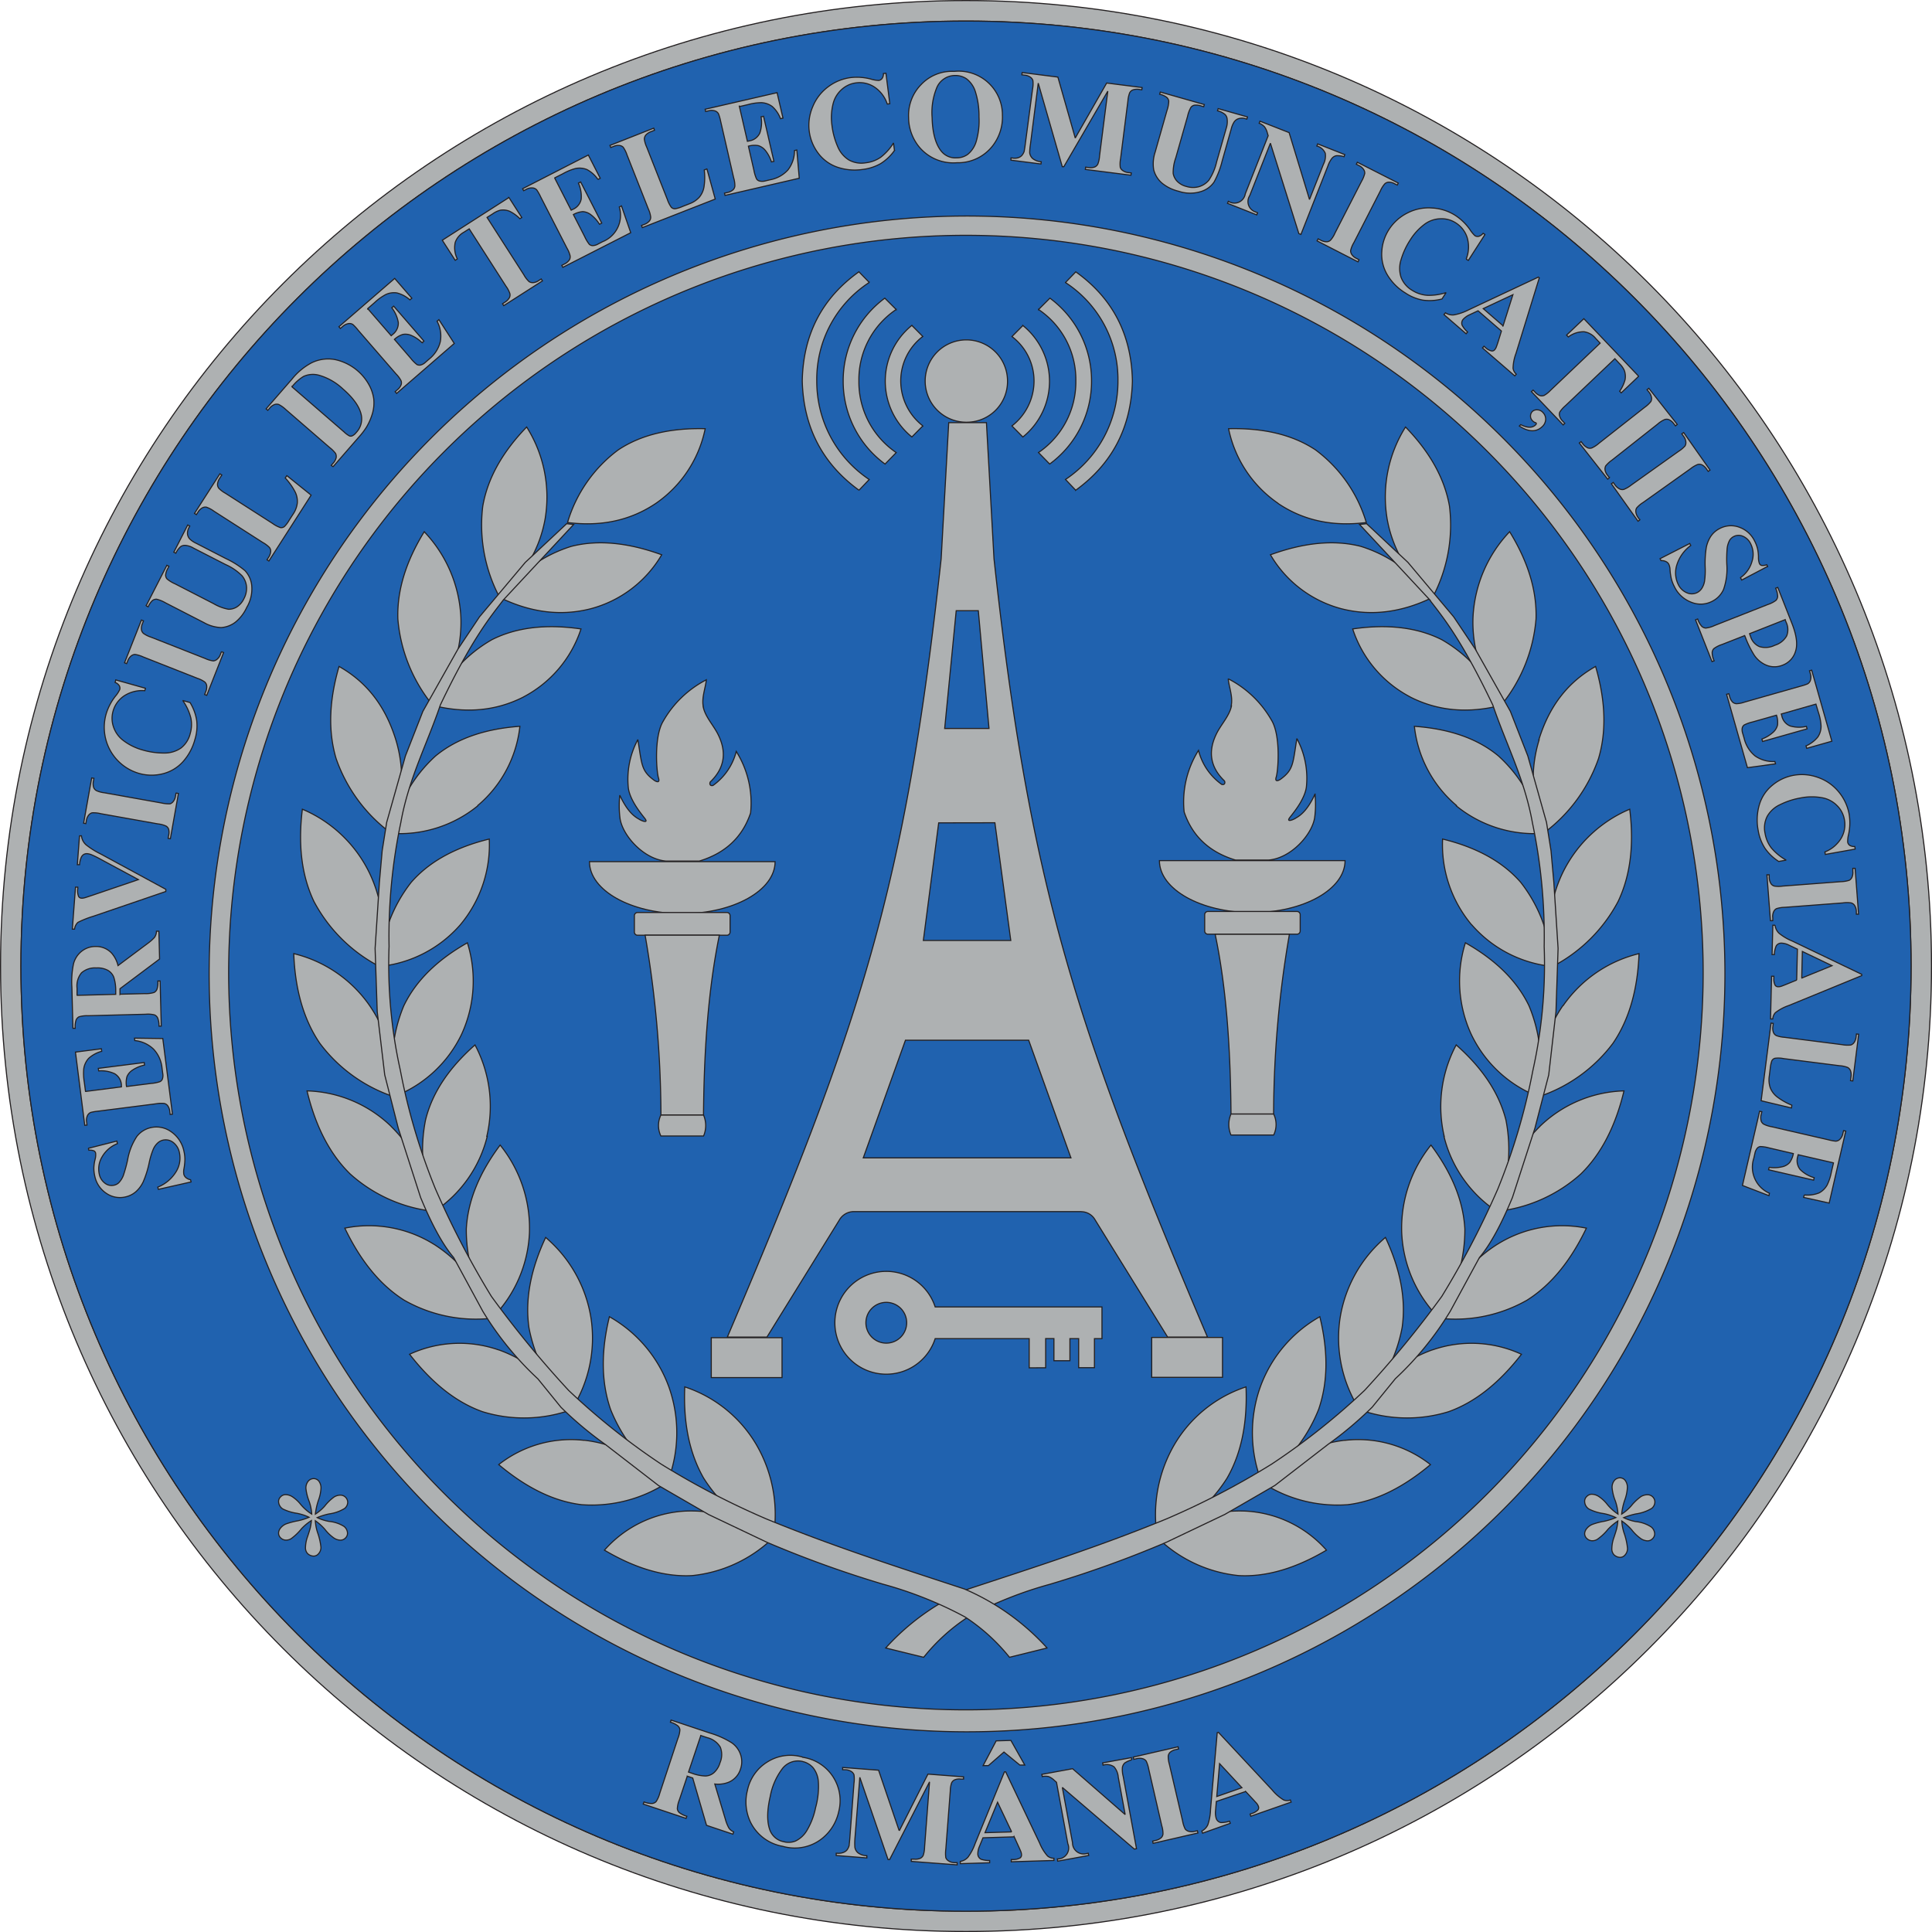 <svg id="Layer_1" data-name="Layer 1" xmlns="http://www.w3.org/2000/svg" viewBox="0 0 390.46 390.46"><defs><style>.cls-1,.cls-3{fill:#aeb1b2;}.cls-1,.cls-2,.cls-3{stroke:#231f20;stroke-miterlimit:2.61;stroke-width:0.22px;}.cls-1,.cls-2{fill-rule:evenodd;}.cls-2{fill:#2062af;}</style></defs><title>Emblema STS</title><path class="cls-1" d="M599.23,645.36c-107.76,0-195.12-87.36-195.12-195.13s87.36-195.12,195.12-195.12,195.13,87.36,195.13,195.12S707,645.36,599.23,645.36Z" transform="translate(-404 -255)"/><path class="cls-2" d="M599.23,641.26c-105.5,0-191-85.53-191-191s85.52-191,191-191,191,85.52,191,191-85.53,191-191,191Z" transform="translate(-404 -255)"/><path class="cls-2" d="M599.23,641.26c-105.5,0-191-85.53-191-191s85.52-191,191-191,191,85.52,191,191-85.53,191-191,191Z" transform="translate(-404 -255)"/><path class="cls-1" d="M599.45,605A153.17,153.17,0,1,1,752.61,451.78,153.17,153.17,0,0,1,599.45,605Z" transform="translate(-404 -255)"/><path class="cls-3" d="M731,561a10,10,0,0,0-.54-2.66,9.66,9.66,0,0,1-.65-2.61,2.2,2.2,0,0,1,.47-1.54,1.49,1.49,0,0,1,1.17-.52,1.34,1.34,0,0,1,1,.52,2.29,2.29,0,0,1,.44,1.5,8.46,8.46,0,0,1-.51,2.43,12.68,12.68,0,0,0-.64,2.88,9.16,9.16,0,0,0,1.92-1.65,10.15,10.15,0,0,1,2-1.9,2.57,2.57,0,0,1,1.29-.36,1.47,1.47,0,0,1,1.5,1.47,1.67,1.67,0,0,1-.63,1.28,8.36,8.36,0,0,1-3.19,1.12,14.48,14.48,0,0,0-2.48.76,9.35,9.35,0,0,0,2.46.8,7,7,0,0,1,3.07,1.06,1.84,1.84,0,0,1,.73,1.4,1.34,1.34,0,0,1-.44,1,1.39,1.39,0,0,1-1,.43,2.64,2.64,0,0,1-1.29-.41,8.68,8.68,0,0,1-1.91-1.82,10.49,10.49,0,0,0-2-1.78,9.31,9.31,0,0,0,.45,2.4,13.15,13.15,0,0,1,.7,3.12,1.92,1.92,0,0,1-.46,1.3,1.34,1.34,0,0,1-1,.53,1.85,1.85,0,0,1-1.3-.56,1.78,1.78,0,0,1-.4-1.3,7,7,0,0,1,.44-2.22c.29-.88.48-1.48.55-1.8a12.9,12.9,0,0,0,.22-1.47,11.47,11.47,0,0,0-2,1.68,10.44,10.44,0,0,1-2.12,2,1.93,1.93,0,0,1-1,.31,1.56,1.56,0,0,1-1.13-.44,1.35,1.35,0,0,1-.46-1,1.7,1.7,0,0,1,.4-1,2.79,2.79,0,0,1,1.19-.88,13.38,13.38,0,0,1,2.38-.62,13.13,13.13,0,0,0,2.33-.74,10,10,0,0,0-2.49-.82,9.32,9.32,0,0,1-2.94-.91,1.87,1.87,0,0,1-.87-1.55,1.3,1.3,0,0,1,.44-1,1.38,1.38,0,0,1,1-.44,2.73,2.73,0,0,1,1.35.41,7.3,7.3,0,0,1,1.78,1.64A9.63,9.63,0,0,0,731,561Z" transform="translate(-404 -255)"/><path class="cls-3" d="M735.42,360.08l-.37.26-5.39-7.57.38-.27.34.48a2.51,2.51,0,0,0,1,.86,1.25,1.25,0,0,0,.82.06,5.83,5.83,0,0,0,1.45-.85l9.59-6.83a5.9,5.9,0,0,0,1.32-1.11,1.34,1.34,0,0,0,.15-.83,2.23,2.23,0,0,0-.47-1.12l-.35-.48.38-.26L749.6,350l-.37.27-.34-.48a2.45,2.45,0,0,0-.94-.85,1.34,1.34,0,0,0-.83-.07,5.83,5.83,0,0,0-1.45.85l-9.59,6.83a5.58,5.58,0,0,0-1.32,1.12,1.32,1.32,0,0,0-.15.82,2.39,2.39,0,0,0,.47,1.12l.34.48Zm-6.14-8.53-.36.29-5.74-7.31.36-.28.36.46a2.55,2.55,0,0,0,1,.81,1.23,1.23,0,0,0,.83,0,5.73,5.73,0,0,0,1.4-.92l9.26-7.28a6,6,0,0,0,1.26-1.17,1.37,1.37,0,0,0,.12-.83,2.4,2.4,0,0,0-.53-1.1l-.37-.46.36-.28,5.75,7.3-.36.29-.37-.47a2.36,2.36,0,0,0-1-.8,1.23,1.23,0,0,0-.83,0,5.38,5.38,0,0,0-1.41.91L729.77,348a6.06,6.06,0,0,0-1.27,1.18,1.45,1.45,0,0,0-.11.83,2.33,2.33,0,0,0,.53,1.09l.36.46Zm-18.21-10.47.27-.26c1.34.68,2.35.7,3,.05.17-.16.2-.29.11-.38s-.08-.05-.17-.08a1.46,1.46,0,0,1-.57-.39,1.29,1.29,0,0,1-.39-1,1.34,1.34,0,0,1,.37-.86,1.32,1.32,0,0,1,1-.33,1.54,1.54,0,0,1,1.14.54,1.9,1.9,0,0,1,.55,1.42,2.08,2.08,0,0,1-.7,1.44c-1.2,1.14-2.75,1.1-4.62-.13Zm24.07-10-3.49,3.32-.31-.33a7.65,7.65,0,0,0,1.09-2.33,3.69,3.69,0,0,0-.13-1.82,4.49,4.49,0,0,0-1-1.43l-.93-1-10,9.51a5.94,5.94,0,0,0-1.15,1.3,1.31,1.31,0,0,0,0,.84,2.27,2.27,0,0,0,.63,1l.4.42-.33.32-6.41-6.73.33-.32.41.43a2.39,2.39,0,0,0,1,.7,1.27,1.27,0,0,0,.83-.05,5.64,5.64,0,0,0,1.31-1.05l10-9.51-.89-.94a3.74,3.74,0,0,0-2.35-1.36,5.08,5.08,0,0,0-3.19,1.05l-.35-.37,3.49-3.32L735.14,331ZM707.76,320.9l2-6.34-6,2.81,4.07,3.53Zm-.32,1-4.72-4.09-1.73.81a4,4,0,0,0-1.22.85,1.19,1.19,0,0,0-.28,1.24,4.86,4.86,0,0,0,1.11,1.39l-.3.35-4.48-3.88.3-.35a2.62,2.62,0,0,0,1.72.42,10.56,10.56,0,0,0,2.93-1L714.91,311l.18.16-4.71,15.27a9.14,9.14,0,0,0-.59,3,2,2,0,0,0,.65,1.19l-.3.35-6.53-5.65.3-.35.27.23a2.55,2.55,0,0,0,1.3.73.69.69,0,0,0,.62-.27,1.75,1.75,0,0,0,.26-.42q.06-.11.36-1l.72-2.32Zm-3.34-19.48-3.35,5.21-.43-.27a6.66,6.66,0,0,0,.21-4.31,5.47,5.47,0,0,0-2.31-3,5.23,5.23,0,0,0-3.09-.84,5.63,5.63,0,0,0-3.07,1A11.6,11.6,0,0,0,689,303.5a15.09,15.09,0,0,0-1.85,4,5.74,5.74,0,0,0,0,3.53,5.2,5.2,0,0,0,2.26,2.65,6.55,6.55,0,0,0,3,1,11,11,0,0,0,3.85-.55l-.83,1.29a9.72,9.72,0,0,1-3.85.24,9.42,9.42,0,0,1-3.57-1.46,10.8,10.8,0,0,1-3.65-3.69,8.1,8.1,0,0,1-1.1-4.62,9.18,9.18,0,0,1,1.45-4.5,9.48,9.48,0,0,1,3.74-3.35,9.32,9.32,0,0,1,5-1,9.64,9.64,0,0,1,4.73,1.53,10.91,10.91,0,0,1,2.9,2.83,6.54,6.54,0,0,0,1,1.23,1,1,0,0,0,.79.13,1.74,1.74,0,0,0,.87-.61l.43.28Zm-25.44,5.09-.21.41-8.27-4.24.21-.41.53.27a2.4,2.4,0,0,0,1.23.32,1.13,1.13,0,0,0,.76-.33,5.3,5.3,0,0,0,.89-1.42l5.37-10.47a6,6,0,0,0,.65-1.6,1.3,1.3,0,0,0-.24-.8,2.29,2.29,0,0,0-.94-.78l-.52-.27.2-.4L686.6,292l-.21.41-.53-.27a2.45,2.45,0,0,0-1.23-.32,1.28,1.28,0,0,0-.76.33,5.49,5.49,0,0,0-.89,1.42l-5.37,10.48a5.52,5.52,0,0,0-.65,1.6,1.38,1.38,0,0,0,.25.8,2.23,2.23,0,0,0,.93.77l.52.27ZM664.53,281.8l4.12,13.52,2.82-7.13a3.7,3.7,0,0,0,.37-2.21,2.54,2.54,0,0,0-1.7-1.47l.16-.43,5.49,2.17-.16.42a4.59,4.59,0,0,0-1.56-.2,1.58,1.58,0,0,0-.84.48,5.27,5.27,0,0,0-.86,1.6l-5.45,13.83-.42-.17-5.75-18.27-4.18,10.6a2.2,2.2,0,0,0,1.2,3.3l.39.16-.17.43-5.91-2.34.17-.42a2.21,2.21,0,0,0,3.42-1.49l4.63-11.75-.17-.57a3.46,3.46,0,0,0-.59-1.25,2.89,2.89,0,0,0-1.06-.7l.16-.42,5.89,2.31Zm-26-8.19,8.87,2.52-.13.44-.45-.13a3.17,3.17,0,0,0-1.43-.18,1.22,1.22,0,0,0-.7.43,6.33,6.33,0,0,0-.68,1.81l-2.39,8.4a8.86,8.86,0,0,0-.52,3.15,3.05,3.05,0,0,0,.79,1.57,3.91,3.91,0,0,0,1.87,1.06,4.54,4.54,0,0,0,2.55.05,4.11,4.11,0,0,0,2-1.31,11,11,0,0,0,1.57-3.7l2-7A4.2,4.2,0,0,0,652,279a1.45,1.45,0,0,0-.41-.86,3.76,3.76,0,0,0-1.53-.75l.13-.44,5.93,1.68-.13.44-.35-.1a2.34,2.34,0,0,0-1.28,0,1.69,1.69,0,0,0-.94.68,4.68,4.68,0,0,0-.59,1.42L651,287.54a17.51,17.51,0,0,1-1.64,4.26,5,5,0,0,1-2.64,1.91,7.3,7.3,0,0,1-4.53-.06,8.29,8.29,0,0,1-3.27-1.58,5.25,5.25,0,0,1-1.75-2.74,7.46,7.46,0,0,1,.29-3.59l2.39-8.41a6.38,6.38,0,0,0,.36-1.91,1.29,1.29,0,0,0-.41-.74,3.57,3.57,0,0,0-1.43-.63l.12-.44Zm-17.2,9.24,6.33-11.07,7.16.91-.06.46-.57-.08a2.56,2.56,0,0,0-1.28.12,1.24,1.24,0,0,0-.6.56,5.81,5.81,0,0,0-.36,1.64l-1.48,11.68a5.65,5.65,0,0,0-.07,1.73,1.21,1.21,0,0,0,.51.67,2.29,2.29,0,0,0,1.14.41l.58.07-.06.46-9.22-1.17.06-.46.57.08a2.61,2.61,0,0,0,1.29-.12,1.35,1.35,0,0,0,.6-.57,5.49,5.49,0,0,0,.35-1.64l1.67-13.11L619,288.69l-.31,0-4.86-16.89-1.59,12.46a11.18,11.18,0,0,0-.14,1.62,1.91,1.91,0,0,0,.61,1.17,3.15,3.15,0,0,0,1.73.64l-.06.45-6.06-.77,0-.45.19,0a2.79,2.79,0,0,0,1.12,0,1.87,1.87,0,0,0,.84-.45,2.51,2.51,0,0,0,.53-.91c0-.1.1-.54.2-1.35L612.68,273a5.65,5.65,0,0,0,.07-1.73,1.28,1.28,0,0,0-.51-.67,2.33,2.33,0,0,0-1.15-.41l-.57-.07.06-.46,7.22.92,3.51,12.32Zm-24.39-12.59a4,4,0,0,0-3.67,2.59,13.21,13.21,0,0,0-.89,5.91c.07,3,.67,5.27,1.78,6.7a3.64,3.64,0,0,0,3.18,1.44,3.75,3.75,0,0,0,2.25-.71,5.33,5.33,0,0,0,1.74-2.73,14.87,14.87,0,0,0,.53-4.83,16.15,16.15,0,0,0-.79-5.27,5.22,5.22,0,0,0-1.75-2.44,4,4,0,0,0-2.38-.66Zm-.17-.83a8.85,8.85,0,0,1,9.82,8.85,9.46,9.46,0,0,1-1.83,6,8.86,8.86,0,0,1-7.36,3.61,9,9,0,0,1-7.53-3.07,9.45,9.45,0,0,1-2.24-6.06,8.89,8.89,0,0,1,2.54-6.68,8.6,8.6,0,0,1,6.6-2.66Zm-13.72.39.78,6.14-.51.07a6.61,6.61,0,0,0-2.6-3.44,5.44,5.44,0,0,0-3.71-.84,5.29,5.29,0,0,0-2.91,1.34,5.68,5.68,0,0,0-1.7,2.76,11.52,11.52,0,0,0-.26,4.5,15.12,15.12,0,0,0,1.15,4.26,5.77,5.77,0,0,0,2.25,2.71,5.2,5.2,0,0,0,3.44.58,6.56,6.56,0,0,0,3-1.11,10.66,10.66,0,0,0,2.6-2.9l.19,1.53a9.8,9.8,0,0,1-2.8,2.65,9.68,9.68,0,0,1-3.67,1.18,10.86,10.86,0,0,1-5.17-.5,8.12,8.12,0,0,1-3.81-2.84,9.34,9.34,0,0,1-1.77-4.38,9.5,9.5,0,0,1,.72-5,9.37,9.37,0,0,1,3.12-4,9.64,9.64,0,0,1,4.61-1.86,11,11,0,0,1,4,.31,6.17,6.17,0,0,0,1.58.28,1,1,0,0,0,.69-.4,1.65,1.65,0,0,0,.27-1l.51-.06Zm-29.63,6.66,1.63,7.08.35-.08a2.81,2.81,0,0,0,2.16-1.59,6.55,6.55,0,0,0,.25-3.28l.5-.11,2.1,9.11-.5.11a7.1,7.1,0,0,0-1.21-2.29,2.94,2.94,0,0,0-1.45-1,4.44,4.44,0,0,0-2,.11l1.12,4.89a7.58,7.58,0,0,0,.53,1.73,1,1,0,0,0,.58.42,2.28,2.28,0,0,0,1.12,0l1-.24a6.44,6.44,0,0,0,3.65-2,6.37,6.37,0,0,0,1.32-3.92l.47-.1.49,5.7-15,3.47-.11-.45.58-.13a2.47,2.47,0,0,0,1.15-.55,1.19,1.19,0,0,0,.37-.74,5.55,5.55,0,0,0-.24-1.66l-2.64-11.47a9.45,9.45,0,0,0-.41-1.45,1.24,1.24,0,0,0-.63-.59,2.28,2.28,0,0,0-1.41-.05l-.58.13-.1-.45,14.54-3.35,1.19,5.14-.5.12a6.21,6.21,0,0,0-1.67-2.47,4,4,0,0,0-2.17-.77,10.34,10.34,0,0,0-2.73.39l-1.81.42Zm-6.54,12.69,1.67,6.06L533.82,301l-.17-.43.55-.21a2.48,2.48,0,0,0,1.06-.72,1.16,1.16,0,0,0,.25-.78,5.43,5.43,0,0,0-.47-1.61l-4.32-10.95a6.09,6.09,0,0,0-.77-1.55,1.29,1.29,0,0,0-.76-.35,2.29,2.29,0,0,0-1.2.2l-.55.21-.17-.42,8.85-3.49.16.42-.72.29a2.51,2.51,0,0,0-1.07.72,1.36,1.36,0,0,0-.27.79,5.67,5.67,0,0,0,.48,1.61l4.18,10.6a5.75,5.75,0,0,0,.79,1.56,1,1,0,0,0,.78.3,6.1,6.1,0,0,0,1.51-.47l1.38-.54a5,5,0,0,0,2-1.33,4.4,4.4,0,0,0,.94-2.07,12.52,12.52,0,0,0,.05-3.43l.52-.21ZM516.11,291l3.32,6.48.32-.16a2.83,2.83,0,0,0,1.71-2.08,6.55,6.55,0,0,0-.56-3.23l.45-.24,4.26,8.32-.45.24a7,7,0,0,0-1.74-1.93,2.93,2.93,0,0,0-1.64-.63,4.7,4.7,0,0,0-1.9.59l2.29,4.47a7.55,7.55,0,0,0,.93,1.55,1.09,1.09,0,0,0,.67.26,2.24,2.24,0,0,0,1.08-.31l.95-.49a5.74,5.74,0,0,0,3.36-7l.44-.23,1.87,5.42-13.72,7-.21-.4.52-.27a2.53,2.53,0,0,0,1-.82,1.24,1.24,0,0,0,.17-.81,5.58,5.58,0,0,0-.63-1.55l-5.37-10.47a9,9,0,0,0-.74-1.31,1.23,1.23,0,0,0-.76-.41,2.17,2.17,0,0,0-1.38.29l-.52.26-.21-.4,13.28-6.81,2.41,4.7-.46.24a6.32,6.32,0,0,0-2.22-2,4,4,0,0,0-2.29-.22,10.64,10.64,0,0,0-2.56,1.05l-1.66.84Zm-9.26,3.9,2.6,4.06-.38.24a7.65,7.65,0,0,0-2.09-1.51,3.51,3.51,0,0,0-1.81-.22,4.63,4.63,0,0,0-1.6.75l-1.14.72,7.45,11.61a5.5,5.5,0,0,0,1.05,1.37,1.39,1.39,0,0,0,.82.2,2.22,2.22,0,0,0,1.14-.43l.49-.31.25.39-7.82,5-.25-.38.49-.32a2.51,2.51,0,0,0,.9-.91,1.22,1.22,0,0,0,.1-.82,5.33,5.33,0,0,0-.78-1.48l-7.44-11.61-1.09.69A3.72,3.72,0,0,0,496,304a5,5,0,0,0,.43,3.33l-.43.28-2.61-4.06,13.5-8.65ZM478.3,317.36l4.76,5.49.26-.23a2.86,2.86,0,0,0,1.18-2.42,6.65,6.65,0,0,0-1.32-3l.38-.33,6.12,7.06-.38.34a6.91,6.91,0,0,0-2.14-1.46,2.91,2.91,0,0,0-1.75-.22,4.52,4.52,0,0,0-1.7,1L487,327.4a7.1,7.1,0,0,0,1.27,1.28,1.12,1.12,0,0,0,.71.1,2.16,2.16,0,0,0,1-.56l.81-.7A6.44,6.44,0,0,0,493,324a6.35,6.35,0,0,0-.67-4.08l.37-.32,3.11,4.81-11.65,10.1-.3-.35.44-.38a2.44,2.44,0,0,0,.76-1,1.19,1.19,0,0,0,0-.83,5.49,5.49,0,0,0-1-1.36l-7.71-8.89a8.33,8.33,0,0,0-1-1.09,1.19,1.19,0,0,0-.84-.22,2.23,2.23,0,0,0-1.27.61l-.45.38-.3-.34,11.28-9.77,3.46,4-.39.33a6.36,6.36,0,0,0-2.62-1.4,3.9,3.9,0,0,0-2.28.34,10.35,10.35,0,0,0-2.24,1.62l-1.4,1.22ZM463,333.17l10.53,9.12a5.07,5.07,0,0,0,1.09.81.72.72,0,0,0,.52,0,2.06,2.06,0,0,0,.82-.65,4,4,0,0,0,1.07-3.52c-.33-1.68-1.57-3.46-3.72-5.32a11.8,11.8,0,0,0-4.86-2.78,4.56,4.56,0,0,0-3.09.24,8.55,8.55,0,0,0-2.36,2.12Zm8.3,16.17-.35-.3.39-.44a2.49,2.49,0,0,0,.59-1.06,1.45,1.45,0,0,0-.11-.9,6.2,6.2,0,0,0-1.18-1.18l-8.9-7.71a6.15,6.15,0,0,0-1.4-1,1.33,1.33,0,0,0-.83,0,2.32,2.32,0,0,0-1,.73l-.39.45-.34-.3,5.22-6a12.67,12.67,0,0,1,4-3.32,7.59,7.59,0,0,1,4.8-.62,10.31,10.31,0,0,1,6.73,5,8.24,8.24,0,0,1,1,2.9,7.77,7.77,0,0,1-.2,2.76,12.15,12.15,0,0,1-1.28,3,14.21,14.21,0,0,1-1.54,2l-5.22,6Zm-9.32,1.79,4.9,3.94-8.54,13.31-.38-.25.32-.49a2.51,2.51,0,0,0,.43-1.2,1.19,1.19,0,0,0-.25-.79,5.63,5.63,0,0,0-1.33-1l-9.91-6.35a5.63,5.63,0,0,0-1.53-.81,1.35,1.35,0,0,0-.82.16,2.34,2.34,0,0,0-.86.86l-.32.5-.38-.25,5.13-8,.39.24-.43.66a2.6,2.6,0,0,0-.44,1.21,1.29,1.29,0,0,0,.25.8,5.72,5.72,0,0,0,1.32,1l9.6,6.15a5.82,5.82,0,0,0,1.55.81,1.05,1.05,0,0,0,.81-.22,6.15,6.15,0,0,0,.95-1.27l.8-1.24a5,5,0,0,0,.85-2.26,4.33,4.33,0,0,0-.44-2.22,13,13,0,0,0-2-2.82l.31-.47Zm-28.45,26.31,4.2-8.2.41.21-.21.41a3.23,3.23,0,0,0-.46,1.38,1.24,1.24,0,0,0,.28.76,6.52,6.52,0,0,0,1.64,1l7.78,4a9.16,9.16,0,0,0,3,1.13,3.09,3.09,0,0,0,1.7-.47,4,4,0,0,0,1.41-1.63,4.45,4.45,0,0,0,.54-2.49,4,4,0,0,0-.9-2.17,10.85,10.85,0,0,0-3.32-2.27l-6.48-3.32a4,4,0,0,0-1.65-.56,1.57,1.57,0,0,0-.93.23,3.77,3.77,0,0,0-1,1.35l-.41-.2,2.81-5.5.41.21-.17.33a2.4,2.4,0,0,0-.29,1.25,1.75,1.75,0,0,0,.48,1.06,4.81,4.81,0,0,0,1.28.85l6,3.09a17.65,17.65,0,0,1,3.85,2.43,5.13,5.13,0,0,1,1.37,3,7.3,7.3,0,0,1-1,4.43,8.3,8.3,0,0,1-2.18,2.9,5.27,5.27,0,0,1-3,1.18,7.57,7.57,0,0,1-3.47-1l-7.78-4a6.55,6.55,0,0,0-1.8-.73,1.35,1.35,0,0,0-.81.25,3.69,3.69,0,0,0-.89,1.29l-.41-.21Zm15.23,9.27.43.17-3.41,8.65-.42-.17.21-.55a2.4,2.4,0,0,0,.2-1.26,1.25,1.25,0,0,0-.4-.73,5.72,5.72,0,0,0-1.5-.74l-10.95-4.32a6.15,6.15,0,0,0-1.66-.5,1.38,1.38,0,0,0-.77.32,2.3,2.3,0,0,0-.68,1l-.22.54-.42-.17,3.41-8.64.42.17-.21.54a2.4,2.4,0,0,0-.2,1.26,1.28,1.28,0,0,0,.4.73,5.32,5.32,0,0,0,1.5.75l10.95,4.31a5.78,5.78,0,0,0,1.66.5,1.33,1.33,0,0,0,.77-.33,2.23,2.23,0,0,0,.68-1l.21-.55Zm-21.36,5.7,6,1.69-.14.49a6.68,6.68,0,0,0-4.18,1.05,5.49,5.49,0,0,0-2.23,3.08,5.3,5.3,0,0,0,.09,3.2,5.68,5.68,0,0,0,1.87,2.65,11.42,11.42,0,0,0,4,2,15,15,0,0,0,4.37.62,5.84,5.84,0,0,0,3.38-1,5.24,5.24,0,0,0,1.88-2.93,6.42,6.42,0,0,0,.13-3.16,10.58,10.58,0,0,0-1.64-3.53l1.48.42a9.8,9.8,0,0,1,1.34,3.62,9.31,9.31,0,0,1-.36,3.84,10.94,10.94,0,0,1-2.48,4.56,8.13,8.13,0,0,1-4.1,2.39,9.14,9.14,0,0,1-4.73-.1,9.74,9.74,0,0,1-6.73-7,9.73,9.73,0,0,1,.1-5,10.87,10.87,0,0,1,1.87-3.59,6,6,0,0,0,.88-1.35,1,1,0,0,0-.1-.79,1.68,1.68,0,0,0-.84-.65l.14-.49Zm12.21,22.87.45.08-1.63,9.15-.45-.08.1-.58a2.55,2.55,0,0,0,0-1.28,1.2,1.2,0,0,0-.54-.63,5.34,5.34,0,0,0-1.62-.43l-11.59-2.07a5.94,5.94,0,0,0-1.72-.17,1.4,1.4,0,0,0-.69.47,2.27,2.27,0,0,0-.47,1.13l-.1.58-.45-.08,1.63-9.15.45.08-.1.58a2.51,2.51,0,0,0,.05,1.27,1.28,1.28,0,0,0,.54.63,5.23,5.23,0,0,0,1.62.44l11.58,2.07a6.26,6.26,0,0,0,1.73.16A1.43,1.43,0,0,0,439,417a2.24,2.24,0,0,0,.47-1.11l.1-.58ZM420,423.92l.46,0a2.85,2.85,0,0,0,.91,1.8,15.87,15.87,0,0,0,3,1.88l13.14,7.13,0,.44-14.63,5a19.2,19.2,0,0,0-3.13,1.24,2.18,2.18,0,0,0-.68,1.37l-.45,0,.64-8.49.46,0,0,.29a3,3,0,0,0,.17,1.6.67.67,0,0,0,.57.34,1.73,1.73,0,0,0,.57-.06c.22-.05.82-.25,1.8-.58l9.14-3.11-7.61-4.1a20.84,20.84,0,0,0-1.88-.93,3.15,3.15,0,0,0-.83-.21,1.27,1.27,0,0,0-.72.15,1.36,1.36,0,0,0-.51.59,4.31,4.31,0,0,0-.34,1.48l-.45,0,.44-5.82Zm-.39,32.24,7.78-.2,0-.75a8.65,8.65,0,0,0-.4-2.73,2.77,2.77,0,0,0-1.24-1.4,4.38,4.38,0,0,0-2.29-.46,4.1,4.1,0,0,0-3,1,4.19,4.19,0,0,0-.89,3.1l0,1.41Zm8.72-.23,5-.12a5.4,5.4,0,0,0,1.81-.23,1.26,1.26,0,0,0,.58-.64,4.26,4.26,0,0,0,.18-1.68h.46l.23,9.13h-.46a4.12,4.12,0,0,0-.27-1.67,1.31,1.31,0,0,0-.61-.6,5.3,5.3,0,0,0-1.82-.14l-11.66.3a5.5,5.5,0,0,0-1.81.22,1.31,1.31,0,0,0-.58.64,4.29,4.29,0,0,0-.18,1.68h-.46l-.21-8.29a17.56,17.56,0,0,1,.33-4.75,4.72,4.72,0,0,1,1.59-2.49,4.47,4.47,0,0,1,2.81-1,4.27,4.27,0,0,1,3.3,1.34,5.86,5.86,0,0,1,1.29,2.52l5.94-4.44a9.32,9.32,0,0,0,1.42-1.24,2.24,2.24,0,0,0,.41-1.27h.49l.14,5.62-8,6,0,1.17Zm-7,19.65,7.21-.92,0-.35a2.81,2.81,0,0,0-1.37-2.31,6.39,6.39,0,0,0-3.23-.57l-.07-.51,9.28-1.18.06.51a7.06,7.06,0,0,0-2.4,1,2.93,2.93,0,0,0-1.15,1.34,4.53,4.53,0,0,0-.09,2l5-.63a6.86,6.86,0,0,0,1.77-.36,1,1,0,0,0,.48-.53,2.23,2.23,0,0,0,.07-1.12l-.14-1.06A6.43,6.43,0,0,0,435,467a6.34,6.34,0,0,0-3.76-1.7l-.06-.49,5.72.08,1.95,15.29-.46.06-.07-.58a2.44,2.44,0,0,0-.44-1.21,1.22,1.22,0,0,0-.69-.44,6.07,6.07,0,0,0-1.68.07l-11.68,1.49a9.49,9.49,0,0,0-1.48.25,1.28,1.28,0,0,0-.64.57,2.21,2.21,0,0,0-.2,1.4l.07.59-.45.05-1.88-14.8,5.24-.67.06.51a6.46,6.46,0,0,0-2.62,1.41,4,4,0,0,0-1,2.09,10.69,10.69,0,0,0,.11,2.76l.24,1.84Zm.51,11.5,5.77-1.47.12.52a6.12,6.12,0,0,0-3.08,2.64,4.74,4.74,0,0,0-.6,3.46,3,3,0,0,0,1.18,1.91,2.15,2.15,0,0,0,1.78.4,2,2,0,0,0,1-.51,4.42,4.42,0,0,0,.92-1.47,29.17,29.17,0,0,0,.86-3.13,12.38,12.38,0,0,1,1.88-4.77,4.91,4.91,0,0,1,2.8-1.76,5.09,5.09,0,0,1,4.14.84,6.3,6.3,0,0,1,2.57,3.95,7.5,7.5,0,0,1,.19,1.6,12.13,12.13,0,0,1-.21,2,3,3,0,0,0,0,1.07,1.3,1.3,0,0,0,.42.64,2,2,0,0,0,.93.43l.11.44L436,495.37l-.11-.45a7.68,7.68,0,0,0,3.72-3.15,5.22,5.22,0,0,0,.65-3.81,3.38,3.38,0,0,0-1.31-2.11,2.45,2.45,0,0,0-2-.43,2.42,2.42,0,0,0-1.11.6,3.75,3.75,0,0,0-.87,1.25,15.27,15.27,0,0,0-.81,2.67,20.08,20.08,0,0,1-1.2,3.87,6.29,6.29,0,0,1-1.46,2,4.78,4.78,0,0,1-2.11,1.08,4.85,4.85,0,0,1-3.89-.71,5.48,5.48,0,0,1-2.35-3.51,7,7,0,0,1-.18-1.69,8.74,8.74,0,0,1,.23-1.6,3.45,3.45,0,0,0,.13-1.31.69.69,0,0,0-.32-.47,2.3,2.3,0,0,0-1.06-.14l-.09-.39Z" transform="translate(-404 -255)"/><path class="cls-3" d="M774.5,490l-7.09-1.63-.08.34a2.88,2.88,0,0,0,.48,2.65,6.57,6.57,0,0,0,2.84,1.65l-.11.5-9.11-2.1.12-.5a6.74,6.74,0,0,0,2.58-.09,2.81,2.81,0,0,0,1.54-.85,4.5,4.5,0,0,0,.77-1.83L761.55,487a7.32,7.32,0,0,0-1.78-.28,1.05,1.05,0,0,0-.63.33,2.31,2.31,0,0,0-.46,1l-.24,1.05a5.76,5.76,0,0,0,3.17,7.06l-.11.48-5.35-2.06,3.47-15,.45.1-.14.58a2.63,2.63,0,0,0,0,1.28,1.25,1.25,0,0,0,.51.65,5.62,5.62,0,0,0,1.59.52l11.47,2.64a9.3,9.3,0,0,0,1.48.28,1.23,1.23,0,0,0,.8-.32,2.18,2.18,0,0,0,.67-1.24l.14-.57.44.1-3.35,14.54L768.52,497l.12-.5a6.41,6.41,0,0,0,3-.41,4,4,0,0,0,1.64-1.62,10.42,10.42,0,0,0,.85-2.63l.42-1.81Zm-8.45-11.08-6.12-1.46,2-15.69.45.06-.07.59a2.34,2.34,0,0,0,.12,1.27,1.19,1.19,0,0,0,.56.6,5.58,5.58,0,0,0,1.64.35l11.68,1.49a6,6,0,0,0,1.73.07,1.33,1.33,0,0,0,.67-.5,2.39,2.39,0,0,0,.41-1.15l.07-.58.45.05-1.19,9.44-.46-.06.1-.78a2.43,2.43,0,0,0-.12-1.27,1.23,1.23,0,0,0-.56-.62,5.58,5.58,0,0,0-1.64-.35l-11.31-1.44a5.34,5.34,0,0,0-1.75-.06,1,1,0,0,0-.63.53,6.78,6.78,0,0,0-.32,1.56l-.18,1.47a5,5,0,0,0,.19,2.4,4.39,4.39,0,0,0,1.36,1.82,12.91,12.91,0,0,0,3,1.7l-.07.56Zm2.06-26.24,6.15-2.51-6-2.88-.13,5.39Zm-1,.39.15-6.24-1.72-.82a3.71,3.71,0,0,0-1.44-.4,1.2,1.2,0,0,0-1.13.57,5,5,0,0,0-.37,1.74h-.46l.15-5.93h.46a2.63,2.63,0,0,0,.77,1.6,10.36,10.36,0,0,0,2.68,1.59l14.06,6.74v.25l-14.78,6.06a9.22,9.22,0,0,0-2.68,1.44,2.06,2.06,0,0,0-.52,1.26h-.45l.21-8.63h.46v.36a2.69,2.69,0,0,0,.26,1.46.69.69,0,0,0,.61.3,1.49,1.49,0,0,0,.5-.06c.07,0,.41-.14,1-.37l2.25-.92Zm-4.85-12-.45,0-.71-9.27.46,0,0,.58a2.56,2.56,0,0,0,.37,1.23,1.18,1.18,0,0,0,.68.47,5.39,5.39,0,0,0,1.67,0l11.74-.89a6,6,0,0,0,1.71-.28,1.32,1.32,0,0,0,.56-.62,2.45,2.45,0,0,0,.17-1.21l0-.59.46,0,.7,9.27-.45,0,0-.59a2.41,2.41,0,0,0-.37-1.21,1.26,1.26,0,0,0-.68-.48,5.35,5.35,0,0,0-1.67,0l-11.74.89a5.66,5.66,0,0,0-1.71.28,1.33,1.33,0,0,0-.55.63,2.22,2.22,0,0,0-.17,1.2l0,.58ZM779,426.59l-6.1,1.09-.09-.5a6.68,6.68,0,0,0,3.3-2.78,5.46,5.46,0,0,0,.65-3.74,5.26,5.26,0,0,0-1.48-2.84,5.63,5.63,0,0,0-2.84-1.56,11.56,11.56,0,0,0-4.51,0,15.24,15.24,0,0,0-4.2,1.37,5.71,5.71,0,0,0-2.59,2.38,5.19,5.19,0,0,0-.41,3.46,6.56,6.56,0,0,0,1.26,2.9,10.87,10.87,0,0,0,3,2.46l-1.51.27a9.83,9.83,0,0,1-2.79-2.68,9.56,9.56,0,0,1-1.36-3.6,11,11,0,0,1,.24-5.19,8,8,0,0,1,2.64-3.94,9.25,9.25,0,0,1,4.29-2,9.53,9.53,0,0,1,5,.46,9.39,9.39,0,0,1,4.13,2.92,9.78,9.78,0,0,1,2.09,4.52,10.89,10.89,0,0,1-.11,4,6,6,0,0,0-.19,1.6,1,1,0,0,0,.43.67,1.79,1.79,0,0,0,1,.22l.09.5Zm-8-29.29-7,2,.1.34a2.79,2.79,0,0,0,1.69,2.08,6.42,6.42,0,0,0,3.29.08l.14.5-9,2.55-.14-.49a7,7,0,0,0,2.22-1.32,2.88,2.88,0,0,0,.94-1.5,4.59,4.59,0,0,0-.21-2l-4.83,1.37a7.32,7.32,0,0,0-1.7.61,1.06,1.06,0,0,0-.39.6,2.21,2.21,0,0,0,.1,1.12l.29,1a6.51,6.51,0,0,0,2.21,3.54,6.39,6.39,0,0,0,4,1.12l.13.47-5.68.78-4.21-14.83.45-.12.16.56a2.52,2.52,0,0,0,.6,1.13,1.3,1.3,0,0,0,.76.33,5.62,5.62,0,0,0,1.65-.32l11.32-3.22a10.22,10.22,0,0,0,1.43-.47,1.3,1.3,0,0,0,.55-.66,2.29,2.29,0,0,0,0-1.42l-.17-.56.44-.13,4.08,14.36-5.08,1.44-.14-.49a6.43,6.43,0,0,0,2.38-1.79,3.88,3.88,0,0,0,.66-2.21,10.24,10.24,0,0,0-.52-2.71L771,397.3Zm-6.21-17.07-7.2,2.84c.09.28.17.48.22.62a3.18,3.18,0,0,0,1.8,2,4.24,4.24,0,0,0,3.08-.28,4.14,4.14,0,0,0,2.39-1.87,3.42,3.42,0,0,0-.09-2.76l-.2-.51Zm-8.15,3.21L752,385.26a5.62,5.62,0,0,0-1.64.84,1.3,1.3,0,0,0-.33.81,4.14,4.14,0,0,0,.4,1.64l-.43.16-3.33-8.44.43-.17a4.09,4.09,0,0,0,.83,1.48,1.28,1.28,0,0,0,.79.35,5.42,5.42,0,0,0,1.77-.5l10.8-4.26a5.62,5.62,0,0,0,1.64-.84,1.31,1.31,0,0,0,.34-.8,4.44,4.44,0,0,0-.41-1.65l.43-.16,2.85,7.24c.94,2.38,1.19,4.27.75,5.63a4.25,4.25,0,0,1-2.57,2.82,4.35,4.35,0,0,1-3.17.09,5.55,5.55,0,0,1-2.66-2.15,20.78,20.78,0,0,1-1.88-3.91Zm4.66-14L756,372.23l-.25-.48a6,6,0,0,0,2.34-3.31,4.69,4.69,0,0,0-.26-3.5,3.06,3.06,0,0,0-1.61-1.57,2.13,2.13,0,0,0-1.82.06,2.08,2.08,0,0,0-.82.73,4.52,4.52,0,0,0-.52,1.64,26.13,26.13,0,0,0-.07,3.25,12.65,12.65,0,0,1-.66,5.08,4.88,4.88,0,0,1-2.29,2.39,5,5,0,0,1-4.22.2,6.23,6.23,0,0,1-3.45-3.21,7.27,7.27,0,0,1-.58-1.49,11.55,11.55,0,0,1-.28-2,2.77,2.77,0,0,0-.25-1,1.19,1.19,0,0,0-.56-.52,1.89,1.89,0,0,0-1-.19l-.2-.4,6-3.07.21.4a7.72,7.72,0,0,0-2.84,4,5.27,5.27,0,0,0,.3,3.86,3.35,3.35,0,0,0,1.79,1.72,2.42,2.42,0,0,0,2.06-.07,2.46,2.46,0,0,0,.93-.86,3.9,3.9,0,0,0,.54-1.42,15.37,15.37,0,0,0,.13-2.79,20.47,20.47,0,0,1,.22-4,6.3,6.3,0,0,1,.93-2.31,4.7,4.7,0,0,1,1.78-1.55,4.86,4.86,0,0,1,3.95-.27,5.48,5.48,0,0,1,3.13,2.83,6.87,6.87,0,0,1,.59,1.6,9,9,0,0,1,.17,1.6,3.33,3.33,0,0,0,.19,1.3.66.66,0,0,0,.43.39,2.45,2.45,0,0,0,1.06-.13l.18.36Z" transform="translate(-404 -255)"/><path class="cls-3" d="M655,616.3l-4.52-4.87-.57,6.65L655,616.3Zm.71.78-5.89,2-.16,1.9a3.87,3.87,0,0,0,.13,1.5,1.24,1.24,0,0,0,.94.86,5.27,5.27,0,0,0,1.76-.28l.15.43-5.6,2-.15-.44a2.63,2.63,0,0,0,1.22-1.27,10.76,10.76,0,0,0,.54-3.08L650,605.18l.24-.08,10.89,11.68a9,9,0,0,0,2.31,2,2,2,0,0,0,1.35,0l.15.43-8.15,2.85-.15-.43.34-.12a2.75,2.75,0,0,0,1.28-.76.75.75,0,0,0,.07-.67,1.63,1.63,0,0,0-.24-.45c0-.07-.28-.34-.7-.81l-1.66-1.78ZM646,625l.1.45-9.05,2.09-.1-.45.57-.13a2.47,2.47,0,0,0,1.15-.55,1.19,1.19,0,0,0,.37-.74,5.22,5.22,0,0,0-.24-1.66l-2.64-11.47a6.22,6.22,0,0,0-.53-1.65,1.41,1.41,0,0,0-.7-.46,2.41,2.41,0,0,0-1.22,0l-.57.13-.11-.45,9.06-2.08.1.44-.57.13a2.52,2.52,0,0,0-1.15.55,1.3,1.3,0,0,0-.37.74,5.45,5.45,0,0,0,.23,1.67L643,623a5.85,5.85,0,0,0,.53,1.65,1.38,1.38,0,0,0,.71.46,2.37,2.37,0,0,0,1.21,0L646,625Zm-25.25-12.56,10.65,9.29L630,614.15a3.59,3.59,0,0,0-.85-2.07,2.52,2.52,0,0,0-2.22-.34l-.08-.46,5.8-1.06.08.45a4.79,4.79,0,0,0-1.43.64,1.66,1.66,0,0,0-.46.86A5.35,5.35,0,0,0,631,614l2.69,14.62-.44.08-14.55-12.46,2.06,11.2a2.23,2.23,0,0,0,2.77,2.18l.41-.08.09.45-6.26,1.15-.08-.45a2.21,2.21,0,0,0,2.12-3.07l-2.29-12.42-.45-.39a3.44,3.44,0,0,0-1.15-.76,2.93,2.93,0,0,0-1.28,0l-.08-.45,6.22-1.14Zm-12.46-5.72,2.82,5-1,0-3.21-2.63-3.14,2.74-1.07,0,2.64-5,3-.09Zm.17,18.51-2.85-6-2.54,6.16,5.39-.16Zm.45,1-6.25.19-.72,1.76a3.9,3.9,0,0,0-.32,1.46,1.23,1.23,0,0,0,.63,1.11,5.16,5.16,0,0,0,1.76.26l0,.46-5.93.18,0-.46a2.62,2.62,0,0,0,1.55-.85,10.44,10.44,0,0,0,1.45-2.77L607,613.09h.25l6.87,14.42a9,9,0,0,0,1.6,2.6,2.05,2.05,0,0,0,1.28.45V631l-8.62.27,0-.46h.36a2.71,2.71,0,0,0,1.45-.34.73.73,0,0,0,.26-.62,1.51,1.51,0,0,0-.09-.5c0-.07-.16-.41-.42-1l-1-2.19Zm-23.12-1.31,5.75-11.37,7.2.55,0,.45-.58,0a2.46,2.46,0,0,0-1.27.18,1.31,1.31,0,0,0-.57.59,5.39,5.39,0,0,0-.27,1.66l-.9,11.74a6.36,6.36,0,0,0,0,1.73,1.36,1.36,0,0,0,.55.64,2.22,2.22,0,0,0,1.17.35l.57,0,0,.45-9.27-.7,0-.46.57,0a2.5,2.5,0,0,0,1.28-.18,1.26,1.26,0,0,0,.57-.59,5.74,5.74,0,0,0,.27-1.66l1-13.18-8.07,15.7-.31,0-5.71-16.62-1,12.52a11.58,11.58,0,0,0,0,1.63,1.86,1.86,0,0,0,.66,1.13,3.12,3.12,0,0,0,1.76.56l0,.45L573,630l0-.46.19,0a2.77,2.77,0,0,0,1.12-.11,2,2,0,0,0,.82-.49,2.66,2.66,0,0,0,.48-.94c0-.1.06-.54.13-1.35l.85-11.25a5.94,5.94,0,0,0,0-1.73,1.35,1.35,0,0,0-.54-.65,2.39,2.39,0,0,0-1.18-.35l-.57,0,0-.46,7.26.55,4.13,12.13Zm-19.57-13.92a4,4,0,0,0-4.21,1.59,13.2,13.2,0,0,0-2.35,5.49c-.69,3-.67,5.28,0,6.94a3.71,3.71,0,0,0,2.72,2.19,3.81,3.81,0,0,0,2.36-.12,5.37,5.37,0,0,0,2.37-2.21,14.66,14.66,0,0,0,1.72-4.54,15.92,15.92,0,0,0,.56-5.3,5.09,5.09,0,0,0-1.08-2.8,4,4,0,0,0-2.13-1.24Zm0-.85a8.86,8.86,0,0,1,7.28,11,9.51,9.51,0,0,1-3.29,5.36,8.83,8.83,0,0,1-8,1.64,9,9,0,0,1-6.52-4.86,9.48,9.48,0,0,1-.64-6.43,8.87,8.87,0,0,1,4.14-5.83,8.66,8.66,0,0,1,7-.92Zm-20.59-4.39-2.48,7.38.71.24a8.38,8.38,0,0,0,2.71.55,2.72,2.72,0,0,0,1.74-.69,4.33,4.33,0,0,0,1.21-2,4.13,4.13,0,0,0,.05-3.15,4.25,4.25,0,0,0-2.61-1.9l-1.33-.44ZM542.89,614l-1.6,4.78a5.36,5.36,0,0,0-.4,1.78,1.26,1.26,0,0,0,.4.77,4.37,4.37,0,0,0,1.52.74l-.15.43-8.66-2.9.15-.43a4.2,4.2,0,0,0,1.66.32,1.36,1.36,0,0,0,.78-.37,5.5,5.5,0,0,0,.74-1.67L541,606.35a5.43,5.43,0,0,0,.41-1.78,1.29,1.29,0,0,0-.4-.76,4.26,4.26,0,0,0-1.52-.75l.14-.43,7.87,2.63a17.7,17.7,0,0,1,4.35,1.94,4.71,4.71,0,0,1,1.8,2.35,4.48,4.48,0,0,1,0,3,4.21,4.21,0,0,1-2.39,2.64,5.78,5.78,0,0,1-2.8.36l2.13,7.09a8.37,8.37,0,0,0,.69,1.76,2.16,2.16,0,0,0,1,.82l-.16.47-5.33-1.79L544,614.34l-1.11-.38Z" transform="translate(-404 -255)"/><path class="cls-2" d="M599.21,600.56a149,149,0,1,1,149-149,149,149,0,0,1-149,149Z" transform="translate(-404 -255)"/><path class="cls-3" d="M467,561a9.55,9.55,0,0,0-.53-2.6,10,10,0,0,1-.64-2.56,2.17,2.17,0,0,1,.47-1.5,1.45,1.45,0,0,1,1.14-.51,1.33,1.33,0,0,1,1,.51,2.28,2.28,0,0,1,.43,1.47,8.26,8.26,0,0,1-.51,2.38,13,13,0,0,0-.62,2.81,9,9,0,0,0,1.88-1.61,9.43,9.43,0,0,1,1.92-1.86,2.47,2.47,0,0,1,1.26-.36,1.47,1.47,0,0,1,1.47,1.44,1.63,1.63,0,0,1-.62,1.25,8,8,0,0,1-3.12,1.1,12.94,12.94,0,0,0-2.42.75,9.28,9.28,0,0,0,2.4.77,6.88,6.88,0,0,1,3,1,1.82,1.82,0,0,1,.72,1.37,1.34,1.34,0,0,1-.43,1,1.39,1.39,0,0,1-1,.42,2.52,2.52,0,0,1-1.26-.4,8.31,8.31,0,0,1-1.87-1.78,10,10,0,0,0-1.94-1.74,9.44,9.44,0,0,0,.44,2.35,12.81,12.81,0,0,1,.69,3,1.84,1.84,0,0,1-.45,1.27,1.3,1.3,0,0,1-1,.52,1.8,1.8,0,0,1-1.27-.54,1.73,1.73,0,0,1-.4-1.27,7,7,0,0,1,.44-2.18c.28-.85.46-1.44.54-1.76a12.37,12.37,0,0,0,.21-1.43,10.18,10.18,0,0,0-2,1.65,10.78,10.78,0,0,1-2.08,2,1.92,1.92,0,0,1-1,.3,1.54,1.54,0,0,1-1.1-.43,1.33,1.33,0,0,1-.45-1,1.69,1.69,0,0,1,.39-1,2.8,2.8,0,0,1,1.16-.86,15.38,15.38,0,0,1,2.33-.61,11.61,11.61,0,0,0,2.28-.72,10.12,10.12,0,0,0-2.44-.8,9.51,9.51,0,0,1-2.87-.88,1.85,1.85,0,0,1-.85-1.52,1.27,1.27,0,0,1,.43-.94,1.33,1.33,0,0,1,1-.43,2.61,2.61,0,0,1,1.32.4,7.33,7.33,0,0,1,1.74,1.6A9.46,9.46,0,0,0,467,561Z" transform="translate(-404 -255)"/><path class="cls-1" d="M638,502.24a.07.07,0,0,1-.07-.07.07.07,0,0,1,.07-.08.08.08,0,0,1,.08.08.08.08,0,0,1-.08.07Z" transform="translate(-404 -255)"/><path class="cls-1" d="M599.47,340.33a8.32,8.32,0,1,1,8.15-8.32,8.23,8.23,0,0,1-8.15,8.32Z" transform="translate(-404 -255)"/><path class="cls-1" d="M577.6,354.07c-7.42-5.4-11.22-12.77-11.46-22.08.18-9.41,4-16.74,11.45-22.06l2.09,2.15A23.34,23.34,0,0,0,569.07,332a23.82,23.82,0,0,0,10.6,19.91l-2.07,2.17Z" transform="translate(-404 -255)"/><path class="cls-1" d="M574.41,332a20.72,20.72,0,0,1,8.41-16.74l2.3,2.29A17.06,17.06,0,0,0,577.58,332a17.25,17.25,0,0,0,7.55,14.47l-2.26,2.32A20.73,20.73,0,0,1,574.41,332Z" transform="translate(-404 -255)"/><path class="cls-1" d="M588.29,320.76a14.51,14.51,0,0,0,0,22.55l2.22-2.24a11.5,11.5,0,0,1-4.47-9,11.28,11.28,0,0,1,4.46-9.07l-2.2-2.22Z" transform="translate(-404 -255)"/><path class="cls-1" d="M621.4,354.08c7.43-5.39,11.22-12.76,11.46-22.07-.18-9.41-4-16.75-11.44-22.07l-2.09,2.16A23.34,23.34,0,0,1,629.94,332a23.81,23.81,0,0,1-10.6,19.9l2.06,2.17Z" transform="translate(-404 -255)"/><path class="cls-1" d="M624.6,332a20.72,20.72,0,0,0-8.41-16.74l-2.3,2.29A17.06,17.06,0,0,1,621.43,332a17.25,17.25,0,0,1-7.55,14.46l2.26,2.32A20.72,20.72,0,0,0,624.6,332Z" transform="translate(-404 -255)"/><path class="cls-1" d="M610.72,320.78a14.49,14.49,0,0,1,0,22.54l-2.21-2.24a11.5,11.5,0,0,0,4.47-9,11.26,11.26,0,0,0-4.46-9.06l2.2-2.22Z" transform="translate(-404 -255)"/><path class="cls-1" d="M622.5,499.87H576.41a3.38,3.38,0,0,0-2.65,1.49L559,525.22h-8c27-63.45,35.92-90.44,43.21-157.28l1.53-27.52h7.62l1.53,27.52c7.23,66.33,16.51,94.53,43.14,157.28l-8.05,0-14.76-23.85a3.21,3.21,0,0,0-2.65-1.48Z" transform="translate(-404 -255)"/><polygon class="cls-2" points="182.99 210.23 207.9 210.23 216.44 234.01 174.47 234.01 182.99 210.23 182.99 210.23 182.99 210.23"/><polygon class="cls-2" points="186.61 190.07 204.28 190.07 201.07 166.28 189.71 166.3 186.61 190.07 186.61 190.07 186.61 190.07"/><polygon class="cls-2" points="190.92 147.23 199.88 147.22 197.72 123.42 193.25 123.42 190.92 147.23 190.92 147.23 190.92 147.23"/><polygon class="cls-1" points="232.76 270.3 247.07 270.3 247.07 278.36 232.76 278.36 232.76 270.3 232.76 270.3"/><polygon class="cls-1" points="143.75 270.35 158.05 270.35 158.05 278.41 143.75 278.41 143.75 270.35 143.75 270.35"/><path class="cls-1" d="M541.89,429.14H523.13c0,5.8,8.4,10.51,18.76,10.51s18.76-4.71,18.76-10.51Z" transform="translate(-404 -255)"/><path class="cls-1" d="M546.15,397.91c-.39-1.88.4-3.68.6-5.52a21.24,21.24,0,0,0-8.75,8.42c-1.85,3.1-1.32,10.17-.92,11.41s-.65.67-1,.38c-2.52-1.88-2.36-3.18-3.17-8.13a17,17,0,0,0-1.91,9.88c.37,2.34,2.32,4.79,3.28,6s-.78.48-1.2.16c-1.65-.89-2.83-2.67-3.82-4.8a19.91,19.91,0,0,0,.05,4.69c.49,3.42,4.75,8.27,9.34,8.63h6.66c5.23-1.58,8.72-4.79,10.38-9.72a19.57,19.57,0,0,0-2.89-12.45,12.06,12.06,0,0,1-4.7,6.88c-.68.17-.72-.42-.55-.71,3-2.89,3.38-6.2,1.42-9.89-.94-1.74-2.45-3.36-2.84-5.24Z" transform="translate(-404 -255)"/><path class="cls-1" d="M532.85,439.42h18.06a.64.64,0,0,1,.64.64v3.31a.64.64,0,0,1-.64.64H532.85a.64.64,0,0,1-.64-.64v-3.31a.64.64,0,0,1,.64-.64Z" transform="translate(-404 -255)"/><path class="cls-1" d="M549.38,444h-15a215.4,215.4,0,0,1,3.2,36.33h8.6c.11-13.57,1-25.55,3.2-36.33Z" transform="translate(-404 -255)"/><path class="cls-1" d="M537.57,480.36h8.62a5.4,5.4,0,0,1,0,4.23h-8.62a4.85,4.85,0,0,1,0-4.24Z" transform="translate(-404 -255)"/><path class="cls-1" d="M536.57,356.72a24.19,24.19,0,0,0,9.95-15.08c-6.88-.16-12.83,1.13-17.58,4.29A28.31,28.31,0,0,0,518.7,360.6c6.64.85,12.62-.34,17.87-3.88Z" transform="translate(-404 -255)"/><path class="cls-1" d="M514.21,359.59a26.5,26.5,0,0,0-3.77-18.29c-4.74,4.9-7.86,10.18-8.87,16a31.22,31.22,0,0,0,3.29,18.21,25.78,25.78,0,0,0,9.35-15.88Z" transform="translate(-404 -255)"/><path class="cls-1" d="M523.49,378a23.62,23.62,0,0,0,14.24-10.88c-6.56-2.38-12.68-3.11-18.23-1.71a27.76,27.76,0,0,0-14.39,10.4c6.12,2.95,12.24,3.79,18.38,2.19Z" transform="translate(-404 -255)"/><path class="cls-1" d="M509.8,395.85a23.9,23.9,0,0,0,11.62-13.74c-6.85-1-12.93-.39-18,2.17a28,28,0,0,0-11.87,13.3c6.53,1.62,12.63,1.15,18.27-1.73Z" transform="translate(-404 -255)"/><path class="cls-1" d="M500.56,417.79a24.41,24.41,0,0,0,8.51-16c-6.83.49-12.62,2.35-17.05,6a28.64,28.64,0,0,0-8.83,15.64,25,25,0,0,0,17.37-5.57Z" transform="translate(-404 -255)"/><path class="cls-1" d="M497,441.93a25.17,25.17,0,0,0,5.88-17.36c-6.61,1.62-12,4.42-15.77,8.74a29.48,29.48,0,0,0-6.27,17A24.92,24.92,0,0,0,497,441.93Z" transform="translate(-404 -255)"/><path class="cls-1" d="M497.3,464a25.83,25.83,0,0,0,1.16-18.46c-5.92,3.35-10.34,7.52-12.85,12.73A30.24,30.24,0,0,0,484,476.48,25.12,25.12,0,0,0,497.3,464Z" transform="translate(-404 -255)"/><path class="cls-1" d="M502.38,484.66A26.44,26.44,0,0,0,500,466.18c-5.11,4.51-8.62,9.52-10,15.18a31.06,31.06,0,0,0,1.94,18.36,25.55,25.55,0,0,0,10.53-15.06Z" transform="translate(-404 -255)"/><path class="cls-1" d="M511,504.19a26.79,26.79,0,0,0-5.92-17.77c-4.1,5.48-6.54,11.15-6.84,17a31.47,31.47,0,0,0,5.42,17.75,26.13,26.13,0,0,0,7.34-17Z" transform="translate(-404 -255)"/><path class="cls-1" d="M523.45,521.46a26.89,26.89,0,0,0-9.17-16.37c-2.93,6.25-4.21,12.34-3.38,18.22a31.66,31.66,0,0,0,8.69,16.44,26.81,26.81,0,0,0,3.86-18.29Z" transform="translate(-404 -255)"/><path class="cls-1" d="M539.23,535.44a26.79,26.79,0,0,0-12.07-14.33c-1.65,6.77-1.72,13,.22,18.69A31.6,31.6,0,0,0,539,554.3a27.61,27.61,0,0,0,.23-18.86Z" transform="translate(-404 -255)"/><path class="cls-1" d="M556.88,547a26.37,26.37,0,0,0-14.49-11.71c-.3,7,.84,13.24,3.81,18.43a31.23,31.23,0,0,0,14.09,12A28.07,28.07,0,0,0,556.88,547Z" transform="translate(-404 -255)"/><path class="cls-1" d="M497.14,379.7a26.94,26.94,0,0,0-7.4-17.24c-3.6,5.86-5.53,11.74-5.33,17.65a31.69,31.69,0,0,0,6.91,17.26,26.48,26.48,0,0,0,5.82-17.67Z" transform="translate(-404 -255)"/><path class="cls-1" d="M484,404.52c-2.14-6.9-5.94-11.71-11.48-14.83-1.94,6.66-2.29,12.91-.59,18.62a31.68,31.68,0,0,0,11,15A27.34,27.34,0,0,0,484,404.52Z" transform="translate(-404 -255)"/><path class="cls-1" d="M478.66,431.41a26.6,26.6,0,0,0-13.55-12.87c-.86,7-.23,13.23,2.33,18.63a31.44,31.44,0,0,0,13.13,13.09,27.9,27.9,0,0,0-1.91-18.85Z" transform="translate(-404 -255)"/><path class="cls-1" d="M478.7,458.23a26.19,26.19,0,0,0-15.33-10.5c.26,7,1.89,13.17,5.26,18.11a30.94,30.94,0,0,0,14.95,10.8,28.34,28.34,0,0,0-4.88-18.41Z" transform="translate(-404 -255)"/><path class="cls-1" d="M483.05,482.64a25.52,25.52,0,0,0-17-7.17c1.66,6.91,4.45,12.61,8.71,16.78a30.19,30.19,0,0,0,16.66,7.54,28.53,28.53,0,0,0-8.39-17.15Z" transform="translate(-404 -255)"/><path class="cls-1" d="M491.64,506.44a24.77,24.77,0,0,0-17.95-3.23c3.09,6.42,7,11.41,12,14.56a29.32,29.32,0,0,0,17.73,3.65,28.47,28.47,0,0,0-11.8-15Z" transform="translate(-404 -255)"/><path class="cls-1" d="M504.78,527.82a24.08,24.08,0,0,0-18,.88c4.37,5.62,9.23,9.65,14.75,11.61a28.47,28.47,0,0,0,17.92-.39,28,28,0,0,0-14.63-12.1Z" transform="translate(-404 -255)"/><path class="cls-1" d="M522,546.09A23.64,23.64,0,0,0,504.79,551c5.43,4.55,11,7.41,16.75,8.1a27.85,27.85,0,0,0,17.23-4.43c-4.81-4.92-10.34-7.88-16.73-8.6Z" transform="translate(-404 -255)"/><path class="cls-1" d="M542.23,560.41a23.41,23.41,0,0,0-16.07,7.88c6.06,3.58,12,5.45,17.73,5.14A27.6,27.6,0,0,0,560,566.05c-5.53-4-11.43-6-17.8-5.64Z" transform="translate(-404 -255)"/><path class="cls-1" d="M657.08,428.93h18.76c0,5.8-8.4,10.51-18.76,10.51s-18.76-4.71-18.76-10.51Z" transform="translate(-404 -255)"/><path class="cls-1" d="M652.82,397.7c.39-1.88-.4-3.68-.6-5.52A21.24,21.24,0,0,1,661,400.6c1.86,3.1,1.32,10.17.93,11.41s.64.67,1,.38c2.52-1.88,2.36-3.18,3.17-8.13a17,17,0,0,1,1.91,9.88c-.36,2.34-2.32,4.79-3.28,6s.79.48,1.2.16c1.65-.89,2.84-2.67,3.83-4.8a19.91,19.91,0,0,1-.06,4.69c-.48,3.42-4.75,8.27-9.34,8.63h-6.66c-5.23-1.58-8.72-4.79-10.38-9.72a19.62,19.62,0,0,1,2.9-12.45,12,12,0,0,0,4.69,6.88c.68.17.72-.42.55-.71-3-2.89-3.38-6.2-1.42-9.89.95-1.74,2.45-3.36,2.84-5.24Z" transform="translate(-404 -255)"/><path class="cls-1" d="M666.12,439.21h-18a.65.65,0,0,0-.65.65v3.3a.65.65,0,0,0,.65.64h18a.65.65,0,0,0,.65-.64v-3.3a.65.65,0,0,0-.65-.65Z" transform="translate(-404 -255)"/><path class="cls-1" d="M649.59,443.82h15a215.39,215.39,0,0,0-3.19,36.33h-8.61c-.11-13.57-.95-25.55-3.2-36.33Z" transform="translate(-404 -255)"/><path class="cls-1" d="M661.4,480.15h-8.62a5.42,5.42,0,0,0,0,4.24h8.63a4.88,4.88,0,0,0,0-4.24Z" transform="translate(-404 -255)"/><path class="cls-1" d="M615.33,531.43v-5.9H617V530h3.23v-4.46H622v5.87h3.19v-5.87h1.52v-6.41H593a10.39,10.39,0,1,0,0,6.41h19v5.9Z" transform="translate(-404 -255)"/><path class="cls-2" d="M579,522.32a4.12,4.12,0,1,1,4.12,4.13,4.12,4.12,0,0,1-4.12-4.13Z" transform="translate(-404 -255)"/><path class="cls-1" d="M662.3,356.72a24.16,24.16,0,0,1-10-15.08c6.88-.16,12.83,1.13,17.58,4.29a28.38,28.38,0,0,1,10.25,14.67c-6.65.85-12.63-.34-17.87-3.88Z" transform="translate(-404 -255)"/><path class="cls-1" d="M684.3,359.59a26.55,26.55,0,0,1,3.76-18.29c4.75,4.9,7.86,10.18,8.88,16a31.3,31.3,0,0,1-3.29,18.21,25.78,25.78,0,0,1-9.35-15.88Z" transform="translate(-404 -255)"/><path class="cls-1" d="M675,378a23.59,23.59,0,0,1-14.24-10.88c6.56-2.38,12.68-3.11,18.22-1.71a27.78,27.78,0,0,1,14.4,10.4c-6.13,2.95-12.24,3.79-18.38,2.19Z" transform="translate(-404 -255)"/><path class="cls-1" d="M689,395.85a23.9,23.9,0,0,1-11.62-13.74c6.85-1,12.93-.39,18,2.17a28,28,0,0,1,11.87,13.3c-6.53,1.62-12.64,1.15-18.27-1.73Z" transform="translate(-404 -255)"/><path class="cls-1" d="M701.7,379.7a26.94,26.94,0,0,1,7.4-17.24c3.6,5.86,5.53,11.74,5.33,17.65a31.69,31.69,0,0,1-6.91,17.26,26.48,26.48,0,0,1-5.82-17.67Z" transform="translate(-404 -255)"/><path class="cls-1" d="M698.36,417.79a24.41,24.41,0,0,1-8.51-16c6.84.49,12.62,2.35,17,6a28.72,28.72,0,0,1,8.84,15.64,25,25,0,0,1-17.38-5.57Z" transform="translate(-404 -255)"/><path class="cls-1" d="M715,404.52c2.13-6.9,5.93-11.71,11.47-14.83,1.94,6.66,2.29,12.91.59,18.62a31.68,31.68,0,0,1-11,15,27.33,27.33,0,0,1-1-18.78Z" transform="translate(-404 -255)"/><path class="cls-1" d="M701.44,441.93a25.18,25.18,0,0,1-5.89-17.36c6.62,1.62,12,4.42,15.78,8.74a29.53,29.53,0,0,1,6.26,17,24.89,24.89,0,0,1-16.15-8.41Z" transform="translate(-404 -255)"/><path class="cls-1" d="M719.81,431.41a26.62,26.62,0,0,1,13.56-12.87c.86,7,.22,13.23-2.34,18.63a31.42,31.42,0,0,1-13.12,13.09,28,28,0,0,1,1.9-18.85Z" transform="translate(-404 -255)"/><path class="cls-1" d="M701.32,464a25.83,25.83,0,0,1-1.16-18.46c5.92,3.35,10.34,7.52,12.85,12.73a30.24,30.24,0,0,1,1.61,18.25A25.12,25.12,0,0,1,701.32,464Z" transform="translate(-404 -255)"/><path class="cls-1" d="M719.92,458.23a26.19,26.19,0,0,1,15.33-10.5c-.26,7-1.89,13.17-5.26,18.11a30.94,30.94,0,0,1-15,10.8,28.34,28.34,0,0,1,4.88-18.41Z" transform="translate(-404 -255)"/><path class="cls-1" d="M695.88,484.66a26.44,26.44,0,0,1,2.42-18.48c5.11,4.51,8.61,9.52,10.05,15.18a31,31,0,0,1-2,18.36,25.49,25.49,0,0,1-10.52-15.06Z" transform="translate(-404 -255)"/><path class="cls-1" d="M715.21,482.64a25.5,25.5,0,0,1,17-7.17c-1.66,6.91-4.46,12.61-8.71,16.78a30.22,30.22,0,0,1-16.67,7.54,28.54,28.54,0,0,1,8.4-17.15Z" transform="translate(-404 -255)"/><path class="cls-1" d="M687.29,504.19a26.78,26.78,0,0,1,5.91-17.77c4.1,5.48,6.54,11.15,6.85,17a31.48,31.48,0,0,1-5.43,17.75,26.16,26.16,0,0,1-7.33-17Z" transform="translate(-404 -255)"/><path class="cls-1" d="M706.67,506.44a24.73,24.73,0,0,1,17.94-3.23c-3.08,6.42-7,11.41-12,14.56a29.3,29.3,0,0,1-17.72,3.65,28.43,28.43,0,0,1,11.8-15Z" transform="translate(-404 -255)"/><path class="cls-1" d="M674.82,521.46A26.9,26.9,0,0,1,684,505.09c2.93,6.25,4.21,12.34,3.37,18.22a31.59,31.59,0,0,1-8.69,16.44,26.87,26.87,0,0,1-3.86-18.29Z" transform="translate(-404 -255)"/><path class="cls-1" d="M693.49,527.82a24.07,24.07,0,0,1,18,.88c-4.36,5.62-9.23,9.65-14.74,11.61a28.47,28.47,0,0,1-17.92-.39,28,28,0,0,1,14.62-12.1Z" transform="translate(-404 -255)"/><path class="cls-1" d="M658.66,535.44a26.76,26.76,0,0,1,12.08-14.33c1.64,6.77,1.72,13-.23,18.69a31.54,31.54,0,0,1-11.62,14.5,27.61,27.61,0,0,1-.23-18.86Z" transform="translate(-404 -255)"/><path class="cls-1" d="M675.85,546.09A23.64,23.64,0,0,1,693.1,551c-5.42,4.55-11,7.41-16.74,8.1a27.86,27.86,0,0,1-17.24-4.43c4.81-4.92,10.35-7.88,16.73-8.6Z" transform="translate(-404 -255)"/><path class="cls-1" d="M641.32,547a26.39,26.39,0,0,1,14.5-11.71c.29,7-.84,13.24-3.82,18.43a31.23,31.23,0,0,1-14.09,12A28.13,28.13,0,0,1,641.32,547Z" transform="translate(-404 -255)"/><path class="cls-1" d="M656,560.41a23.46,23.46,0,0,1,16.08,7.88c-6.06,3.58-12,5.45-17.73,5.14a27.55,27.55,0,0,1-16.14-7.38c5.52-4,11.42-6,17.79-5.64Z" transform="translate(-404 -255)"/><path class="cls-1" d="M693.05,376.33,678.77,361l1.42-.16,8.36,7.82,9.24,11,4.36,6.51,7.1,12.6,3.52,9,3.78,13.43.91,5.74.57,6.36.86,13.38-.43,12.78L717,472.23,714.21,483l-4.54,14c-2.12,5.12-4.33,9.38-6.67,12.14L697.1,520A64,64,0,0,1,686,533.64l-4.67,5.74a74.52,74.52,0,0,1-8.94,7.54l-10.72,8.28-10.14,5.87-11.82,5.63a221.55,221.55,0,0,1-23.51,8.48,78.6,78.6,0,0,0-16.52,6.6,38.33,38.33,0,0,0-9,8.16L583,588.06a48,48,0,0,1,16.73-11.93c13.44-4.42,26.91-8.74,40.09-14.19a158.86,158.86,0,0,0,21.21-11.06A139,139,0,0,0,679.78,536a208.63,208.63,0,0,0,15.61-19,176.53,176.53,0,0,0,11.31-21.68,125.87,125.87,0,0,0,7.1-24,98.24,98.24,0,0,0,2.28-25,111.4,111.4,0,0,0-2.37-25c-1.59-8.92-5.31-15.87-8-23.81-6.48-13.59-10.29-18-12.69-21.16Z" transform="translate(-404 -255)"/><path class="cls-1" d="M505.65,376.33,519.93,361l-1.41-.16-8.36,7.82-9.25,11-4.35,6.51-7.1,12.6-3.52,9-3.79,13.43-.91,5.74-.56,6.36-.87,13.38.43,12.78,1.51,12.76L484.49,483,489,497c2.12,5.12,4.33,9.38,6.68,12.14l5.9,10.88a63.74,63.74,0,0,0,11.13,13.65l4.66,5.74a73.82,73.82,0,0,0,9,7.54l10.72,8.28,10.14,5.87L559,566.7a220.75,220.75,0,0,0,23.51,8.48,78.3,78.3,0,0,1,16.51,6.6,38.33,38.33,0,0,1,9,8.16l7.6-1.88a48.15,48.15,0,0,0-16.73-11.93c-13.45-4.42-26.91-8.74-40.1-14.19a159.35,159.35,0,0,1-21.2-11.06A139.69,139.69,0,0,1,518.92,536a208.63,208.63,0,0,1-15.61-19A177.93,177.93,0,0,1,492,495.27a125.87,125.87,0,0,1-7.1-24,98.22,98.22,0,0,1-2.27-25,111.4,111.4,0,0,1,2.37-25c1.59-8.92,5.31-15.87,8-23.81,6.48-13.59,10.3-18,12.69-21.16Z" transform="translate(-404 -255)"/></svg>